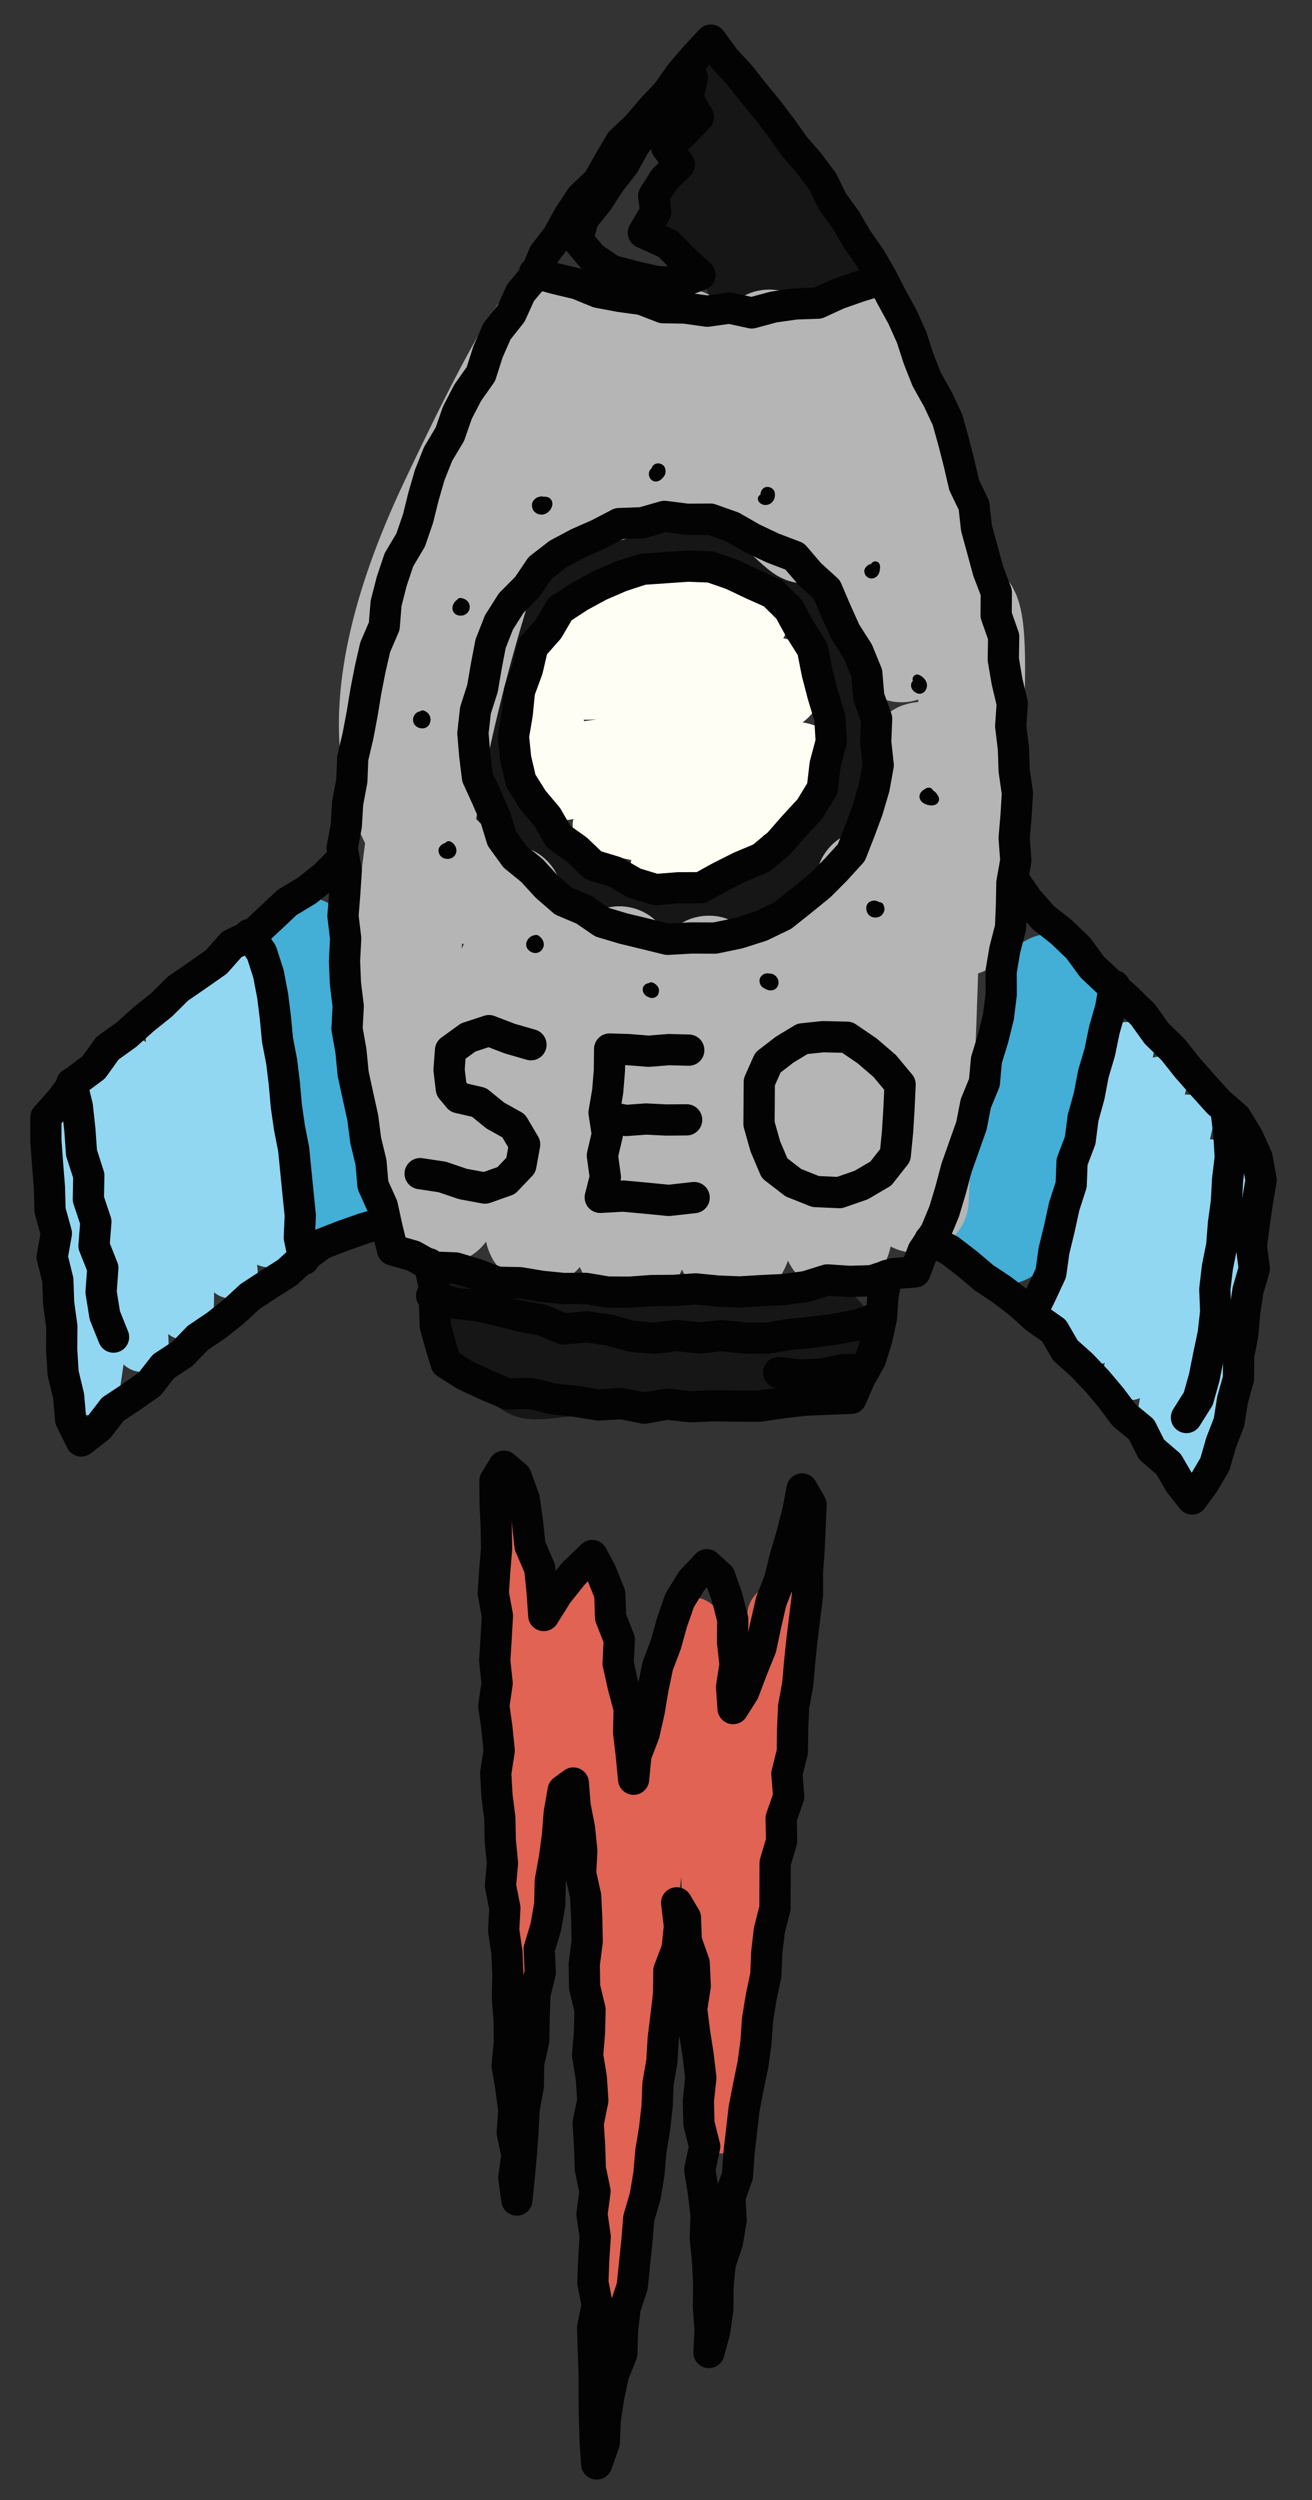 <?xml version="1.0" encoding="utf-8"?>
<!-- Generator: Adobe Illustrator 16.0.3, SVG Export Plug-In . SVG Version: 6.00 Build 0)  -->
<!DOCTYPE svg PUBLIC "-//W3C//DTD SVG 1.1//EN" "http://www.w3.org/Graphics/SVG/1.1/DTD/svg11.dtd">
<svg version="1.1" xmlns="http://www.w3.org/2000/svg" xmlns:xlink="http://www.w3.org/1999/xlink" x="0px" y="0px"
	 width="420.054px" height="800px" viewBox="0 0 420.054 800" enable-background="new 0 0 420.054 800" xml:space="preserve">
<rect x="0" y="0" width="420.054" height="800" fill="#333333" stroke="none"/>
<g id="Capa_4">
	<path fill="none" stroke="#E06353" stroke-width="20" stroke-linecap="round" stroke-linejoin="round" stroke-miterlimit="10" d="
		M165,496.667l2.667,127c0,0,17.333-113,19-112S203.832,719.688,197,727s19.334-205.333,24.334-206S231,675.667,231,679
		s18.25-162,18.25-162"/>
	<path fill="none" stroke="#161616" stroke-width="33" stroke-linecap="round" stroke-linejoin="round" stroke-miterlimit="10" d="
		M152.275,421.394c0,0,108.805,13.606,110.765,6.606s-91.602,12.254-93.071,9.377"/>
	
		<line fill="none" stroke="#43AED6" stroke-width="33" stroke-linecap="round" stroke-linejoin="round" stroke-miterlimit="10" x1="336.5" y1="315.314" x2="321.5" y2="394.5"/>
	
		<line fill="none" stroke="#43AED6" stroke-width="33" stroke-linecap="round" stroke-linejoin="round" stroke-miterlimit="10" x1="97.178" y1="303.452" x2="107.5" y2="379.435"/>
	
		<polyline fill="none" stroke="#92D7F2" stroke-width="17" stroke-linecap="round" stroke-linejoin="round" stroke-miterlimit="10" points="
		361,335.5 343.275,417 371.5,346.578 350.301,428.284 380,358.738 361.638,439.545 386.77,373 372.5,453.667 396.5,378.708 
		380,463.5 	"/>
	<path fill="none" stroke="#92D7F2" stroke-width="17" stroke-linecap="round" stroke-linejoin="round" stroke-miterlimit="10" d="
		M23.58,362.5l6.21,82c0,0,13.583-87.215,4.71-93.554s11,79.554,11,79.554l-3.5-90c0,0,15,82.086,17.5,79.793S55,330.074,55,330.074
		L74,407l-7.5-85.5L86,397l-9-84.083"/>
	<path fill="none" stroke="#FFFEF4" stroke-width="17" stroke-linecap="round" stroke-linejoin="round" stroke-miterlimit="10" d="
		M183.667,203.667c0,0,27.333-18.667,40.333-14s23.628,8.667,18.314,11s-70.313,8.17-64.98,18.251S252,209.007,250,213.17
		s34.379,13.83-72.977,27.497c0,0-5.977-14.233,0-10.45s-2.356,27.116,5.311,23.283s96.742-10.5,72.038-14.167
		c0,0-0.063,20.667-9.717,19.333c0,0-57.654,3.333-52.487,5.667c0,0,46.5,10.667,44.5,6.333c0,0-26.506,13.333-26.253,6.333"/>
	<path fill="none" stroke="#161616" stroke-width="17" stroke-linecap="round" stroke-linejoin="round" stroke-miterlimit="10" d="
		M218.35,174c0,0-43.683-7-60.35,50.333s44.47,62.618,59.402,67.809s61.519-16.893,54.932-59.206S244.515,169.336,218.35,174z"/>
	<path fill="none" stroke="#161616" stroke-width="17" stroke-linecap="round" stroke-linejoin="round" stroke-miterlimit="10" d="
		M234.5,90.408c0,0,40.5-3.408,33.5-8.408s-38.363-55.5-41.432-54.5s20.182,49,17.557,49S223.5,52.5,224.75,52S221,68,221,68
		s1.137,8.5,5.568,11S253.5,78,258,79.5"/>
	<path fill="none" stroke="#B6B5B5" stroke-width="34" stroke-linecap="round" stroke-linejoin="round" stroke-miterlimit="10" d="
		M180,115c0,0-78.223,168.578-38.111,272.289c0,0,27.302-123.456,31.707-74.373c0,0-4.071,101.417,0,78.083
		c0,0,22.072-84.667,24.738-84c0,0-1.833,94.5,4.167,93c0,0,20-90.5,24.5-90c0,0,2.5,88.035,7.5,90.018s19-98.614,23.5-96.566
		s13.5,92.048,10,93.048s10.22-114.018,10.22-114.018l14.933,101.37c0,0,7.089-140.186,2.135-142.186S312.333,289,308.333,295
		s7.644-93.647,0.489-99.49S279.667,109,275,109.667s10.424,95.333,13.545,98s-39.131-98.675-42.338-98.004
		s-2.54,51.169-10.54,42.92S216,105.652,219.5,109.659s-9.167,51.839-18.5,42.923s-10.425-44.844-6.879-43.213
		s60.213,58.964,63.546,60.297s-26-37.333-93.667-0.667c0,0,45.336-144.384-19.375-7.246s60.292,128.926,3,123.086"/>
</g>
<g id="Capa_2">
	<g>
		
			<polyline fill="none" stroke="#040303" stroke-width="10" stroke-linecap="round" stroke-linejoin="round" stroke-miterlimit="10" points="
			169.995,334.291 163.197,332.329 156.544,329.78 149.9,331.966 144.241,336.069 143.773,342.293 144.496,348.396 146.862,351.241 
			153.387,352.735 158.56,356.947 164.448,360.231 167.968,366.182 166.763,372.84 162.065,377.765 155.282,380.164 
			148.227,378.863 141.571,376.604 134.514,375.542 		"/>
	</g>
	<g>
		
			<polygon fill="none" stroke="#040303" stroke-width="10" stroke-linecap="round" stroke-linejoin="round" stroke-miterlimit="10" points="
			263.473,331.723 256.913,332.41 251.234,335.848 245.867,339.98 243.092,346.233 243.054,353.01 243.004,359.638 245.025,366.794 
			247.986,373.793 254.024,378.449 261.101,381.266 268.752,381.611 275.73,379.192 281.989,375.521 286.634,369.63 
			287.365,362.134 287.823,354.726 288.177,347.004 283.229,341.072 277.657,336.291 271.231,331.904 		"/>
	</g>
	<g>
		
			<polyline fill="none" stroke="#040303" stroke-width="10" stroke-linecap="round" stroke-linejoin="round" stroke-miterlimit="10" points="
			194.168,357.33 200.474,358.528 206.87,358.061 213.224,358.38 219.831,358.329 		"/>
	</g>
	<g>
		
			<polyline fill="none" stroke="#040303" stroke-width="10" stroke-linecap="round" stroke-linejoin="round" stroke-miterlimit="10" points="
			220.521,336.021 214.089,335.856 207.671,336.377 201.234,335.859 195.183,335.672 195.116,342.367 194.564,349.212 
			193.401,356.029 194.456,362.94 192.858,369.732 193.813,376.67 192.173,383.131 199.505,382.721 206.803,383.391 
			214.114,384.105 222.242,383.205 		"/>
	</g>
	<g id="Capa_3">
		<g>
			<g>
				<path fill="#040303" d="M173.333,158.833c-1.094,0.114-1.923,0.514-2.585,1.407c-0.593,0.8-0.518,1.915-0.14,2.774
					c0.354,0.805,1.177,1.365,2.013,1.563c1.067,0.252,2-0.02,2.837-0.683c1.262-1,1.975-2.93,0.804-4.26
					c-0.68-0.772-2.323-0.934-3.187-0.429c-0.746,0.437-0.975,1.475-0.819,2.269c0.126,0.642,0.568,1.138,1.016,1.587
					c1.366,1.373,3.487-0.749,2.121-2.121c-0.115-0.115-0.227-0.231-0.336-0.352c0.167,0.185,0.168,0.446,0.071,0.669
					c-0.299,0.23-0.598,0.46-0.896,0.689c-0.285,0.045,0.205-0.001,0.266,0c0.177,0.013,0.144,0.008-0.098-0.015
					c0.305,0.061-0.3-0.169-0.062-0.029c-0.365-0.215-0.408-0.386-0.458-0.796c0.045,0.366,0.103-0.343-0.001,0.041
					c-0.104,0.383,0.148-0.255-0.056,0.109c-0.03,0.052-0.063,0.104-0.096,0.153c-0.179,0.275,0.223-0.263,0.009-0.011
					c-0.099,0.117-0.211,0.22-0.328,0.319c0.343-0.292-0.014-0.013-0.129,0.044c0.237-0.094,0.282-0.117,0.136-0.069
					c-0.266,0.081,0.398-0.017-0.022-0.019c-0.182-0.013-0.172-0.01,0.027,0.011c-0.087-0.015-0.424-0.151-0.061,0.011
					c-0.061-0.029-0.12-0.063-0.176-0.101c0.31,0.19,0.102,0.076,0.017-0.016c0.136,0.186,0.162,0.213,0.077,0.081
					c-0.165-0.27,0.107,0.332,0.02,0.032c-0.033-0.16-0.029-0.113,0.014,0.14c-0.011-0.121,0.049-0.392-0.028,0.052
					c0.067-0.385-0.157,0.206,0.058-0.129c-0.145,0.178-0.163,0.209-0.053,0.091c0.229-0.235-0.279,0.175,0.018,0.001
					c-0.198,0.073-0.217,0.082-0.056,0.024c0.069-0.024,0.436-0.074,0.085-0.038c0.813-0.084,1.5-0.619,1.5-1.5
					C174.833,159.58,174.148,158.749,173.333,158.833L173.333,158.833z"/>
			</g>
		</g>
		<g>
			<g>
				<path fill="#040303" d="M209.75,149.5c-1.798,0.091-2.491,2.023-1.67,3.472c0.39,0.688,1.192,1.156,1.987,1.106
					c1.096-0.069,1.876-0.804,2.505-1.638c0.905-1.202,0.64-3.312-0.846-3.942c-0.887-0.376-1.698-0.317-2.465,0.295
					c-0.632,0.503-0.826,1.444-0.761,2.207c0.069,0.814,0.63,1.5,1.5,1.5c0.766,0,1.569-0.684,1.5-1.5
					c-0.012-0.147-0.017-0.291-0.008-0.439c-0.039,0.244-0.042,0.289-0.008,0.136c0.069-0.286-0.17,0.321-0.034,0.091
					c-0.178,0.211-0.215,0.266-0.113,0.163c-0.04,0.038-0.565,0.301-0.415,0.255c-0.309,0.029-0.387,0.041-0.234,0.033
					c0.248-0.01-0.417-0.084-0.173-0.019c-0.264-0.121-0.329-0.148-0.194-0.081c0.226,0.114-0.297-0.26-0.103-0.089
					c0.264,0.232-0.167-0.308-0.003,0.015c-0.1-0.254-0.126-0.308-0.082-0.16c0.076,0.274-0.024-0.396-0.023-0.1
					c-0.012,0.158-0.004,0.107,0.021-0.152c-0.02,0.102-0.148,0.356,0.021-0.005c-0.032,0.063-0.067,0.125-0.106,0.185
					c-0.197,0.324,0.233-0.253-0.083,0.095c-0.063,0.067-0.128,0.131-0.196,0.192c0.234-0.219,0.014-0.014-0.06,0.03
					c-0.149,0.075-0.112,0.059,0.113-0.047c-0.28,0.094,0.378-0.012,0.109-0.021c0.185-0.006,0.356,0.04,0.513,0.136
					c-0.229-0.103,0.289,0.263,0.108,0.087c0.164,0.227,0.204,0.279,0.121,0.154c-0.143-0.218,0.133,0.374,0.046,0.126
					c-0.12-0.345,0,0.384,0.001,0.025c0.011-0.155,0.001-0.081-0.031,0.222c0.048-0.242-0.186,0.36-0.067,0.152
					c-0.219,0.384-0.571,0.502-0.87,0.517c0.816-0.042,1.5-0.651,1.5-1.5C211.25,150.214,210.567,149.458,209.75,149.5L209.75,149.5
					z"/>
			</g>
		</g>
		<g>
			<g>
				<path fill="#040303" d="M246.5,158.5c-0.014-0.117-0.021-0.229-0.02-0.346c-0.01,0.067-0.019,0.133-0.028,0.2
					c0.045-0.158,0.024-0.122-0.064,0.108c0.12-0.265-0.244,0.249-0.046,0.06c-0.035,0.034-0.553,0.284-0.349,0.226
					c-0.087,0.012-0.174,0.023-0.261,0.035c0.157,0.003,0.093-0.009-0.19-0.035c0.268,0.05-0.332-0.181-0.094-0.036
					c-0.062-0.046-0.124-0.092-0.186-0.139c0.103,0.112,0.074,0.075-0.085-0.111c0.166,0.256-0.101-0.335-0.021-0.012
					c-0.093-0.378-0.024-0.076-0.03,0.05c-0.018,0.393,0.084-0.303-0.022,0.068c0.093-0.322-0.001-0.028-0.057,0.06
					c0.182-0.287-0.007-0.021-0.074,0.042c0.253-0.233,0.007-0.03-0.076,0.013c0.364-0.188-0.217-0.029,0.23-0.069
					c-0.344,0.031,0.308,0.091-0.027-0.007c0.263,0.077,0.317,0.229,0.086-0.042c-0.53-0.624-1.578-0.543-2.121,0
					c-0.613,0.613-0.529,1.499,0,2.121c0.893,1.05,2.398,1.17,3.542,0.478c1.236-0.749,1.667-2.146,1.441-3.511
					c-0.214-1.293-1.574-2.038-2.785-1.811c-1.199,0.226-1.902,1.512-1.763,2.658c0.099,0.812,0.607,1.5,1.5,1.5
					C245.743,160,246.599,159.313,246.5,158.5L246.5,158.5z"/>
			</g>
		</g>
		<g>
			<g>
				<path fill="#040303" d="M280.311,181.314c0.425,0.506-0.322-0.365-0.171-0.225c-0.157-0.145-0.325-0.273-0.508-0.385
					c-0.448-0.273-1.065-0.274-1.514,0c-0.755,0.462-1.513,1.304-1.39,2.266c0.127,0.995,0.707,1.748,1.687,2.042
					c0.858,0.259,1.859-0.061,2.446-0.723c0.767-0.866,0.945-2.045,0.889-3.165c-0.041-0.816-0.651-1.5-1.5-1.5
					c-0.787,0-1.541,0.683-1.5,1.5c0.009,0.183,0.013,0.365,0.01,0.548c-0.002,0.092-0.07,0.62-0.001,0.176
					c-0.02,0.128-0.053,0.253-0.089,0.377c-0.054,0.153-0.034,0.113,0.062-0.121c-0.029,0.07-0.067,0.135-0.105,0.201
					c-0.13,0.221,0.277-0.298,0.029-0.046c-0.168,0.171,0.36-0.229,0.074-0.065c-0.2,0.115,0.424-0.137,0.116-0.062
					c0.317-0.035,0.402-0.046,0.252-0.035c-0.125,0.009-0.365-0.038,0.208,0.042c-0.062-0.009-0.121-0.028-0.179-0.049
					c0.478,0.171,0.286,0.13,0.159,0.043c0.24,0.196,0.307,0.246,0.203,0.149c-0.097-0.104-0.047-0.037,0.15,0.204
					c-0.176-0.235,0.123,0.41,0.046,0.126c0.034,0.329,0.046,0.418,0.037,0.27c0.003-0.148-0.01-0.06-0.042,0.263
					c0.047-0.3-0.169,0.325-0.063,0.125c0.101-0.19-0.296,0.323-0.049,0.066c0.254-0.263-0.287,0.174,0.065-0.042
					c-0.504,0-1.009,0-1.514,0c-0.283-0.347-0.359-0.426-0.227-0.238c0.094,0.13,0.193,0.256,0.298,0.378
					c0.526,0.627,1.581,0.541,2.121,0C280.926,182.82,280.836,181.94,280.311,181.314L280.311,181.314z"/>
			</g>
		</g>
		<g>
			<g>
				<path fill="#040303" d="M294.167,217.167c-1.533,0.04-2.765,0.999-2.439,2.637c0.198,0.992,1.252,1.907,2.203,2.133
					c1.592,0.378,2.86-1.115,2.855-2.616c-0.004-1.577-1.333-2.91-2.72-3.434c-0.766-0.289-1.644,0.314-1.845,1.047
					c-0.232,0.844,0.283,1.557,1.047,1.845c-0.17-0.077-0.175-0.075-0.017,0.006c0.359,0.195-0.177-0.181,0.15,0.101
					c0.113,0.098,0.211,0.211,0.309,0.324c-0.172-0.199,0.084,0.183,0.09,0.194c-0.146-0.272,0.023,0.285-0.015-0.085
					c0.03,0.293,0.001,0.003,0.053-0.1c0.096-0.192-0.063,0.049-0.115,0.104c0.308-0.331,0.619-0.337,1.004-0.282
					c-0.118-0.017-0.331-0.145,0.053,0.041c-0.086-0.042-0.333-0.226,0.003,0.035c-0.073-0.057-0.139-0.124-0.203-0.19
					c-0.227-0.233,0.186,0.281,0.017,0.017c-0.166-0.259,0.105,0.337,0.023,0.061c0.078,0.263,0.008,0.514-0.109,0.75
					c-0.092,0.187-0.283,0.354-0.481,0.417c0.341-0.11-0.317,0.005,0.136-0.007C296.098,220.117,296.102,217.117,294.167,217.167
					L294.167,217.167z"/>
			</g>
		</g>
		<g>
			<g>
				<path fill="#040303" d="M296.576,252.205c-1.243,0.591-2.564,1.754-2.109,3.292c0.334,1.127,1.466,1.777,2.535,2.061
					c1.004,0.267,2.328,0.3,3.105-0.516c1.204-1.263,0.166-2.843-0.88-3.769c-0.611-0.542-1.517-0.604-2.121,0
					c-0.552,0.552-0.612,1.579,0,2.121c0.177,0.157,0.347,0.319,0.507,0.493c0.083,0.09,0.299,0.386-0.017-0.038
					c0.056,0.075,0.104,0.154,0.148,0.236c0.11,0.202-0.152-0.429-0.067-0.153c0.082,0.266-0.032-0.418-0.028-0.222
					c-0.003-0.148,0.074-0.37,0.166-0.582c-0.095,0.221,0.308-0.333,0.128-0.167c0.364-0.336,0.311-0.221,0.171-0.148
					c0.466-0.242,0.339-0.133,0.191-0.089c-0.398,0.116,0.431-0.014-0.015,0c-0.166,0.005-0.719-0.064-0.085,0.022
					c-0.155-0.021-0.308-0.056-0.458-0.096c-0.135-0.036-0.268-0.082-0.398-0.133c0.563,0.22,0.051,0.014-0.092-0.072
					c-0.386-0.232,0.239,0.233-0.023-0.015c-0.096-0.091-0.245-0.306,0.099,0.147c-0.088-0.117-0.184-0.389,0.04,0.156
					c-0.052-0.127-0.066-0.391,0.011,0.219c-0.017-0.138,0.05-0.386-0.045,0.21c0.021-0.132,0.146-0.355-0.085,0.162
					c0.057-0.127,0.269-0.364-0.073,0.059c0.049-0.061,0.106-0.115,0.163-0.168c0.265-0.25-0.301,0.203,0.029-0.023
					c0.226-0.155,0.472-0.28,0.719-0.397c0.738-0.351,0.924-1.393,0.538-2.052C298.189,251.993,297.315,251.854,296.576,252.205
					L296.576,252.205z"/>
			</g>
		</g>
		<g>
			<g>
				<path fill="#040303" d="M282.629,289.743c-0.923-1.302-2.462-1.983-3.985-1.28c-1.487,0.686-1.612,2.575-0.821,3.829
					c0.854,1.354,2.513,1.655,3.89,0.963c0.663-0.333,1.058-0.952,1.329-1.611c0.299-0.729,0.064-1.561-0.246-2.234
					c-0.342-0.743-1.399-0.92-2.052-0.538c-0.756,0.443-0.88,1.31-0.539,2.053c-0.178-0.388,0.001,0.402-0.038-0.136
					c0.019,0.257,0.107-0.33-0.019,0.058c0.098-0.218,0.109-0.258,0.033-0.119c0.15-0.182,0.174-0.213,0.069-0.095
					c-0.163,0.179,0.296-0.168-0.052,0.033c-0.212,0.123,0.331-0.091-0.063,0.002c0.517-0.121-0.262-0.07,0.257,0.007
					c-0.061-0.011-0.12-0.026-0.178-0.045c0.212,0.098,0.247,0.11,0.103,0.035c-0.132-0.087-0.109-0.069,0.068,0.056
					c-0.108-0.117-0.099-0.097,0.028,0.059c-0.044-0.064-0.083-0.132-0.118-0.202c0.063,0.164,0.069,0.17,0.017,0.017
					c-0.038-0.172-0.037-0.142,0.002,0.09c0.004-0.169-0.007-0.127-0.032,0.126c0.045-0.153,0.024-0.112-0.064,0.124
					c0.083-0.132,0.052-0.095-0.092,0.11c0.113-0.104,0.075-0.076-0.115,0.084c0.137-0.073,0.093-0.058-0.133,0.047
					c0.376-0.141-0.22-0.007,0.035-0.011c0.163,0.01,0.124,0.002-0.119-0.023c0.064,0.013,0.127,0.03,0.189,0.051
					c-0.381-0.115-0.005,0.014,0.104,0.089c-0.382-0.26,0.181,0.301-0.05-0.025c0.472,0.666,1.3,0.979,2.053,0.539
					C282.75,291.409,283.103,290.411,282.629,289.743L282.629,289.743z"/>
			</g>
		</g>
		<g>
			<g>
				<path fill="#040303" d="M248.061,312.439c-1.318-1.253-3.354-1.43-4.501,0.137c-0.525,0.716-0.484,1.659-0.127,2.431
					c0.36,0.779,1.125,1.224,1.871,1.564c0.867,0.396,1.703,0.469,2.588,0.091c0.648-0.277,1.114-0.952,1.286-1.618
					c0.407-1.582-0.703-3.185-2.277-3.491c-0.802-0.156-1.616,0.215-1.845,1.047c-0.204,0.742,0.245,1.689,1.047,1.845
					c0.069,0.012,0.138,0.027,0.205,0.046c0.332,0.083-0.292-0.156-0.005-0.006c0.134,0.085,0.105,0.057-0.087-0.086
					c0.065,0.051,0.121,0.113,0.175,0.175c-0.148-0.201-0.181-0.237-0.099-0.107c0.152,0.251-0.121-0.35-0.032-0.076
					c0.122,0.374,0.008-0.344,0,0.041c0.046-0.279,0.054-0.34,0.025-0.186c-0.024,0.123-0.142,0.33,0.057-0.095
					c-0.021,0.041-0.044,0.08-0.07,0.118c0.05-0.065,0.099-0.131,0.149-0.197c-0.108,0.104-0.06,0.071,0.147-0.1
					c-0.039,0.027-0.08,0.05-0.123,0.07c0.073-0.033,0.147-0.066,0.221-0.099c-0.153,0.036-0.097,0.031,0.167-0.013
					c-0.112,0.011-0.386-0.042,0.04,0.028c-0.104-0.017-0.205-0.053-0.304-0.087c0.177,0.077,0.185,0.076,0.025-0.002
					c-0.128-0.065-0.262-0.117-0.389-0.185c-0.073-0.042-0.144-0.086-0.212-0.135c0.287,0.194,0.045,0.011-0.014-0.056
					c0.134,0.181,0.161,0.206,0.082,0.075c0.029,0.068,0.058,0.136,0.087,0.205c-0.04-0.158-0.036-0.101,0.011,0.17
					c0.001-0.16-0.011-0.1-0.039,0.178c0.043-0.273-0.177,0.334-0.049,0.088c0.082-0.127,0.047-0.085-0.105,0.126
					c0.183-0.214-0.31,0.201-0.07,0.044c0.136-0.073,0.088-0.056-0.145,0.05c0.113-0.044,0.38-0.058-0.073-0.013
					c0.059-0.004,0.118-0.004,0.177,0c-0.409-0.014-0.161-0.019-0.026,0.022c-0.361-0.11-0.07-0.022,0.028,0.037
					c0.324,0.195-0.215-0.204,0.085,0.082c0.592,0.563,1.532,0.589,2.121,0C248.627,313.994,248.653,313.003,248.061,312.439
					L248.061,312.439z"/>
			</g>
		</g>
		<g>
			<g>
				<path fill="#040303" d="M208.399,314.721c-1.324-0.45-2.691,0.611-2.625,1.997c0.031,0.651,0.322,1.237,0.786,1.69
					c0.317,0.309,0.676,0.485,1.077,0.651c-0.46-0.19,0.653,0.266,0.348,0.158c0.097,0.034,0.189,0.06,0.291,0.078
					c0.739,0.131,1.388-0.018,1.97-0.501c0.498-0.413,0.646-1.013,0.724-1.62c0.167-1.312-0.962-2.375-2.069-2.787
					c-0.767-0.285-1.643,0.311-1.845,1.047c-0.231,0.841,0.282,1.561,1.047,1.845c-0.178-0.083-0.195-0.087-0.051-0.012
					c0.306,0.166-0.22-0.214,0.012,0.017c-0.252-0.25-0.088-0.121-0.022,0c-0.185-0.334-0.069-0.168-0.037-0.032
					c-0.027-0.263-0.038-0.315-0.031-0.156c0.006,0.295,0.084-0.373,0.004-0.1c0.129-0.438,0.37-0.581,0.868-0.642
					c-0.156-0.001-0.111,0.009,0.136,0.032c-0.325-0.058,0.289,0.165-0.056-0.014c-0.119-0.05-0.239-0.101-0.358-0.151
					c0.143,0.057,0.141,0.048-0.003-0.028c0.304,0.18-0.093-0.174,0.152,0.166c-0.185-0.257,0.088,0.319,0.017,0.038
					c0.073,0.289,0.006,0.469-0.105,0.731c-0.097,0.229-0.391,0.374-0.608,0.449c-0.07,0.024-0.651-0.042-0.417,0.037
					c0.774,0.263,1.638-0.294,1.845-1.047C209.673,315.742,209.172,314.983,208.399,314.721L208.399,314.721z"/>
			</g>
		</g>
		<g>
			<g>
				<path fill="#040303" d="M171.667,299.167c-1.441,0.052-2.664,0.944-3.099,2.328c-0.485,1.547,0.667,2.978,2.119,3.361
					c1.463,0.385,2.798-0.422,3.28-1.811c0.463-1.336-0.277-2.766-1.377-3.507c-0.68-0.457-1.659-0.133-2.053,0.538
					c-0.433,0.74-0.139,1.597,0.538,2.053c-0.297-0.2-0.039-0.028,0.028,0.041c-0.323-0.33,0.116,0.303-0.07-0.147
					c0.037,0.09,0.058,0.187,0.079,0.282c-0.114-0.528-0.075,0.313,0.004-0.234c-0.015,0.103-0.128,0.391,0.044-0.014
					c-0.151,0.357,0.138-0.109-0.018,0.05c0.055-0.042,0.111-0.084,0.166-0.126c-0.137,0.077-0.099,0.066,0.115-0.033
					c-0.157,0.04-0.12,0.04,0.111,0.002c-0.072,0.004-0.144,0.004-0.215-0.002c0.463,0.022-0.167-0.1,0.141,0.035
					c-0.302-0.133-0.192-0.144-0.007,0.096c-0.203-0.263,0.076,0.304-0.011-0.003c0.022,0.24,0.031,0.277,0.026,0.11
					c-0.042,0.236-0.044,0.272-0.008,0.108c0.078-0.33-0.158,0.287,0.011-0.016c0.089-0.134,0.074-0.119-0.046,0.047
					c0.048-0.054,0.099-0.105,0.153-0.153c-0.332,0.312,0.33-0.123-0.089,0.044c0.073-0.026,0.146-0.047,0.222-0.064
					c-0.206,0.021-0.221,0.026-0.045,0.016c0.817-0.029,1.5-0.66,1.5-1.5C173.167,299.872,172.484,299.138,171.667,299.167
					L171.667,299.167z"/>
			</g>
		</g>
		<g>
			<g>
				<path fill="#040303" d="M142.601,269.721c-1.207,0.281-2.367,1.355-2.199,2.697c0.183,1.462,1.31,2.364,2.765,2.416
					c1.323,0.046,2.532-0.687,2.875-2.013c0.359-1.39-0.442-2.749-1.618-3.449c-1.666-0.992-3.174,1.602-1.514,2.591
					c0.37,0.22-0.182-0.194,0.119,0.072c0.287,0.253-0.138-0.242,0.063,0.06c0.201,0.302-0.083-0.294,0.026,0.037
					c0.11,0.333-0.008-0.338,0.006,0.002c0.014,0.337,0.083-0.337,0-0.017c0.103-0.397-0.077,0.062,0.165-0.251
					c-0.194,0.251,0.285-0.164,0.009,0.011c0.207-0.074,0.231-0.085,0.071-0.032c-0.163,0.035-0.144,0.035,0.056-0.002
					c-0.127,0.01-0.257-0.008-0.384-0.013c0.416,0.015-0.181-0.113,0.218,0.064c-0.305-0.135,0.219,0.224-0.013,0.008
					c0.131,0.189,0.154,0.218,0.069,0.087c0.083,0.227,0.1,0.266,0.051,0.115c0.008,0.076,0.016,0.152,0.024,0.229
					c0-0.162-0.013-0.115-0.038,0.14c0.045-0.3-0.174,0.299-0.017,0.027c-0.192,0.331,0.107-0.004-0.174,0.188
					c0.143-0.076,0.133-0.077-0.031-0.002c0.087-0.03,0.176-0.053,0.267-0.071c0.796-0.186,1.258-1.081,1.047-1.845
					C144.223,269.957,143.397,269.535,142.601,269.721L142.601,269.721z"/>
			</g>
		</g>
		<g>
			<g>
				<path fill="#040303" d="M136.5,230.333c0.082-0.756-0.039-1.633-0.632-2.173c-0.659-0.6-1.67-0.684-2.406-0.16
					c-1.393,0.992-1.685,2.96-0.434,4.206c1.28,1.274,3.689,1.192,4.496-0.568c0.336-0.733,0.446-1.575,0.162-2.348
					c-0.35-0.951-1.026-1.535-1.954-1.903c-0.761-0.302-1.646,0.324-1.845,1.047c-0.235,0.854,0.288,1.544,1.047,1.845
					c-0.196-0.088-0.224-0.095-0.082-0.022c0.292,0.159-0.241-0.224-0.007-0.009c0.107,0.117,0.086,0.083-0.063-0.102
					c0.052,0.068,0.09,0.146,0.128,0.222c-0.092-0.231-0.113-0.271-0.064-0.122c0.036,0.118,0.041,0.389,0-0.073
					c0.007,0.082,0.002,0.164-0.003,0.245c0.029-0.444,0.028-0.213-0.007-0.084c-0.052,0.148-0.03,0.101,0.064-0.14
					c-0.046,0.101-0.216,0.317,0.069-0.046c-0.23,0.293,0.279-0.132-0.048,0.046c0.243-0.094,0.29-0.118,0.14-0.072
					c0.378-0.106,0.234-0.021,0.066-0.025c0.406,0.009,0.161,0.021,0.022-0.02c0.357,0.104,0.033,0.011-0.059-0.04
					c-0.139-0.095-0.12-0.08,0.059,0.047c-0.244-0.213,0.175,0.282,0.011,0.03c-0.074-0.14-0.057-0.093,0.052,0.143
					c-0.048-0.127-0.035-0.364,0,0.106c-0.029-0.383-0.1,0.337,0.007-0.025c0.079-0.267-0.168,0.345-0.039,0.103
					c0.056-0.105,0.224-0.288-0.081,0.085c0.028-0.032,0.057-0.063,0.088-0.092c0.181-0.181-0.324,0.221-0.116,0.092
					c0.204-0.127-0.388,0.132-0.167,0.076c-0.321,0.081-0.601,0.035-0.893-0.113c-0.167-0.097-0.3-0.229-0.4-0.394
					c-0.198-0.295-0.105-0.296-0.06-0.105c-0.101-0.427-0.025-0.166-0.024-0.024c0.001,0.123-0.014,0.246-0.027,0.368
					c-0.088,0.814,0.75,1.5,1.5,1.5C135.885,231.833,136.412,231.146,136.5,230.333L136.5,230.333z"/>
			</g>
		</g>
		<g>
			<g>
				<path fill="#040303" d="M146.41,191.872c-0.93,0.602-1.625,1.737-1.551,2.872c0.112,1.726,1.754,2.508,3.323,2.188
					c1.31-0.267,2.298-1.507,2.208-2.853c-0.109-1.63-1.362-2.559-2.89-2.744c-0.813-0.099-1.5,0.757-1.5,1.5
					c0,0.892,0.688,1.401,1.5,1.5c-0.357-0.043,0.007,0.027,0.075,0.049c-0.187-0.083-0.209-0.086-0.067-0.01
					c-0.164-0.139-0.187-0.155-0.068-0.049c0.18,0.165-0.145-0.275,0.036,0.078c-0.087-0.22-0.108-0.254-0.062-0.102
					c-0.024-0.251-0.03-0.296-0.018-0.132c0.021,0.319,0.082-0.358,0.018-0.045c-0.048,0.236,0.185-0.294-0.026,0.049
					c0.147-0.179,0.167-0.21,0.058-0.094c0.186-0.131,0.211-0.152,0.075-0.063c-0.142,0.074-0.116,0.065,0.078-0.027
					c-0.161,0.038-0.139,0.043,0.067,0.014c-0.134,0.018-0.272,0.01-0.406,0.002c0.207,0.032,0.233,0.03,0.077-0.008
					c0.208,0.099,0.247,0.111,0.113,0.036c0.28,0.168,0.315,0.256,0.383,0.466c-0.071-0.22-0.001,0.4,0.027,0.006
					c-0.031,0.442-0.02,0.192,0.018,0.066c0.072-0.243-0.17,0.314,0.029-0.045c0.196-0.354-0.138,0.136,0.021-0.044
					c0.258-0.293-0.19,0.104-0.004-0.016c0.685-0.444,0.966-1.323,0.539-2.052C148.063,191.729,147.097,191.427,146.41,191.872
					L146.41,191.872z"/>
			</g>
		</g>
	</g>
	<g>
		
			<polygon fill="none" stroke="#040303" stroke-width="10" stroke-linecap="round" stroke-linejoin="round" stroke-miterlimit="10" points="
			221.686,24.854 217.27,29.91 213.01,35.713 207.651,40.609 203.232,46.284 199.695,52.641 195.284,58.3 191.379,64.308 
			186.823,69.926 184.868,76.696 189.632,82.351 195.795,86.533 202.949,88.42 210.083,90.055 217.534,90.433 224.118,87.97 
			219.2,83.477 213.727,77.998 205.982,74.479 209.927,67.773 209.291,62.708 212.696,57.317 217.532,52.67 213.439,47.112 
			218.623,42.596 223.595,37.44 220.163,31.445 		"/>
	</g>
	<g>
		
			<polygon fill="none" stroke="#040303" stroke-width="10" stroke-linecap="round" stroke-linejoin="round" stroke-miterlimit="10" points="
			220.329,181.151 213.019,181.651 205.689,182.157 198.709,184.447 192.009,187.343 185.576,190.836 179.317,194.911 
			175.517,201.374 170.556,206.972 168.851,214.27 166.317,221.146 165.596,228.455 164.38,235.663 165.104,242.748 
			166.751,249.805 170.609,255.956 175.221,261.435 178.823,267.69 184.685,271.857 189.902,276.851 196.854,278.96 
			203.079,282.564 209.946,284.648 217.125,284.079 224.368,284.053 230.739,280.535 237.07,277.363 243.753,274.56 
			249.302,269.958 254.203,264.345 259.308,258.82 263.284,252.282 264.17,244.661 266.138,237.286 265.675,229.686 
			263.468,222.414 261.596,215.187 260.138,207.724 256.086,201.302 252.621,194.955 247.425,189.825 240.745,186.836 
			234.351,183.799 227.559,181.433 		"/>
	</g>
	<g>
		
			<polygon fill="none" stroke="#040303" stroke-width="10" stroke-linecap="round" stroke-linejoin="round" stroke-miterlimit="10" points="
			220.014,166.159 212.709,165.241 205.572,167.279 198.205,167.54 191.656,170.952 185.071,173.859 178.677,177.264 
			172.925,181.716 168.84,187.764 163.684,192.95 159.757,199.144 157.074,205.97 155.696,213.164 154.466,220.309 152.222,227.338 
			151.407,234.604 152,241.71 152.867,248.729 155.813,255.199 158.599,261.551 160.687,268.364 164.832,274.092 170.323,278.572 
			175.05,283.728 180.389,288.34 186.909,291.085 192.777,295.092 199.544,297.108 206.375,298.768 213.738,300.564 
			221.313,300.131 228.927,300.162 236.41,298.614 243.712,296.286 250.621,292.951 256.638,288.164 262.533,283.371 
			267.609,278.274 272.559,272.834 275.249,265.978 277.777,259.158 279.852,252.128 281.172,244.835 280.362,237.462 
			280.661,229.983 278.141,222.933 277.511,215.418 274.688,208.521 270.656,202.188 267.63,195.466 264.714,188.634 
			259.292,183.717 254.434,178.037 247.403,175.361 240.86,172.27 234.469,168.6 227.454,166.113 		"/>
	</g>
	<g>
		
			<polygon fill="none" stroke="#040303" stroke-width="10" stroke-linecap="round" stroke-linejoin="round" stroke-miterlimit="10" points="
			161.318,469.172 158.464,473.813 158.524,481.066 158.857,488.277 158.996,495.464 158.397,502.648 157.931,509.841 
			159.253,517.021 158.843,524.217 158.394,531.42 159.167,538.6 158.104,545.821 159.103,552.993 159.826,560.17 158.71,567.403 
			159.12,574.592 160.029,581.756 160.166,588.947 160.875,596.118 160.229,603.345 161.631,610.488 161.255,617.709 
			162.318,624.868 162.612,632.059 162.439,639.272 163.021,646.452 163.074,653.654 162.372,660.893 163.552,668.045 
			164.511,675.206 164,682.44 165.497,689.575 164.504,696.838 165.485,703.979 166.232,696.705 166.903,689.411 167.428,682.1 
			167.806,674.775 169.138,667.538 169.268,660.188 170.874,652.983 171.018,645.627 171.25,638.275 172.973,631.098 
			172.633,623.667 174.764,616.548 176.019,609.321 176.17,601.938 177.478,594.718 178.474,587.445 179.045,580.104 
			180.31,572.909 183.559,570.534 184.129,577.802 185.522,584.969 186.271,592.207 185.9,599.514 187.507,606.71 187.856,613.976 
			187.995,621.248 187.051,628.562 187.168,635.83 188.909,643.045 188.733,650.326 188.129,657.618 189.315,664.859 
			189.797,672.116 188.309,679.425 188.772,686.684 189.001,693.951 190.503,701.195 189.528,708.49 190.562,715.744 
			190.091,723.028 189.81,730.309 191.216,737.557 189.729,744.856 189.968,752.127 190.227,759.399 190.221,766.676 
			190.335,773.95 190.55,781.227 191.034,788.422 193.455,781.606 193.778,774.258 194.877,767.081 196.344,759.979 199.079,753.09 
			199.307,745.762 200.123,738.54 202.427,731.555 203.158,724.317 203.92,717.09 204.5,709.841 206.55,702.798 207.759,695.632 
			208.374,688.387 209.559,681.219 210.377,674.001 210.667,666.715 211.912,659.555 212.34,652.293 213.231,645.085 
			214.081,637.872 214.149,630.569 216.794,623.558 217.539,616.327 216.641,608.873 219.457,613.646 219.714,620.992 
			222.248,628.13 222.583,635.482 221.436,642.927 222.365,650.228 223.504,657.521 224.378,664.83 223.59,672.223 223.777,679.567 
			225.619,686.845 224.044,694.265 225.209,701.572 226.055,708.891 225.814,716.257 226.55,723.585 226.893,730.93 
			226.813,738.287 227.362,745.629 226.979,752.75 228.803,745.994 229.814,738.867 229.873,731.603 230.57,724.434 
			232.888,717.499 234.08,710.4 233.682,703.071 236.105,696.15 236.603,688.951 237.428,681.799 238.25,674.649 239.626,667.577 
			241.081,660.515 242.043,653.381 242.541,646.184 243.696,639.076 245.185,632.012 245.49,624.789 246.319,617.64 
			248.119,610.608 248.139,603.35 248.172,596.096 250.249,589.097 250.086,581.819 252.517,574.858 251.937,567.54 
			253.683,560.494 253.771,553.261 254.09,546.055 255.397,538.954 256.021,531.784 256.767,524.625 257.654,517.477 
			258.534,510.323 258.507,503.102 259.028,495.918 259.361,488.722 259.671,481.455 256.794,476.436 255.427,483.582 
			253.562,490.899 251.416,498.145 249.62,505.468 246.858,512.55 245.181,519.896 243.609,527.281 240.783,534.273 238.14,541.265 
			234.706,546.713 234.223,539.819 235.33,532.633 234.547,525.44 234.599,518.209 232.8,511.165 230.456,504.471 226.29,500.683 
			221.492,505.779 217.597,512.096 215.173,519.074 213.188,526.165 210.583,533.057 209.081,540.266 207.86,547.52 
			206.246,554.675 203.594,561.628 202.854,569.309 202.114,561.621 201.266,554.241 201.44,546.738 199.503,539.49 
			197.895,532.213 198.273,524.63 195.494,517.562 195.23,510.032 192.448,503.079 189.602,497.747 183.689,503.442 
			178.463,509.959 174.095,516.932 173.58,509.401 172.809,501.841 169.694,494.663 168.883,487.109 167.818,479.579 165.22,472.45 
					"/>
	</g>
	<g>
		
			<polyline fill="none" stroke="#040303" stroke-width="10" stroke-linecap="round" stroke-linejoin="round" stroke-miterlimit="10" points="
			276.925,438.118 269.962,438.284 263.124,439.624 256.177,440 249.27,439.199 		"/>
	</g>
	<g>
		
			<polyline fill="none" stroke="#040303" stroke-width="10" stroke-linecap="round" stroke-linejoin="round" stroke-miterlimit="10" points="
			138.188,414.608 145.065,416.948 152.349,417.748 159.413,419.289 166.424,421.087 173.543,422.392 180.411,425.258 
			187.843,424.573 195.006,425.589 202.093,427.556 209.33,428.215 216.641,427.331 223.862,428.118 231.104,427.365 
			238.366,428.134 245.644,428.214 252.824,426.961 260.046,426.27 267.246,425.335 274.381,423.984 281.278,421.63 		"/>
	</g>
	<g>
		
			<polyline fill="none" stroke="#040303" stroke-width="10" stroke-linecap="round" stroke-linejoin="round" stroke-miterlimit="10" points="
			137.419,404.391 138.863,410.916 139.157,417.545 139.344,424.207 141.118,430.631 142.814,436.175 148.965,440.068 
			155.602,443.135 162.432,446.048 169.975,445.875 177.098,447.623 184.382,448.406 191.639,449.553 199.008,449.131 
			206.294,450.594 213.646,449.284 220.98,450.132 228.312,449.825 235.66,449.919 243.015,449.971 250.305,448.895 
			257.598,448.038 264.94,447.724 272.5,447.449 275.316,440.94 278.709,434.928 280.747,428.38 282.204,421.689 282.665,414.825 
			283.898,408.139 		"/>
	</g>
	<g>
		
			<polyline fill="none" stroke="#040303" stroke-width="10" stroke-linecap="round" stroke-linejoin="round" stroke-miterlimit="10" points="
			171.073,87.347 177.963,89.186 184.857,90.84 191.457,93.539 198.433,94.852 205.455,95.81 212.222,98.438 219.369,98.576 
			226.425,99.573 233.554,98.58 240.69,100.125 247.688,98.237 254.691,97.252 261.869,96.999 268.425,94.001 275.074,91.674 
			281.865,89.625 		"/>
	</g>
	<g>
		
			<polyline fill="none" stroke="#040303" stroke-width="10" stroke-linecap="round" stroke-linejoin="round" stroke-miterlimit="10" points="
			22.955,346.661 24.751,353.977 25.567,361.424 26.1,368.911 28.43,376.146 28.288,383.729 30.698,390.952 30.093,398.615 
			32.926,405.766 32.359,413.439 33.549,420.854 36.355,427.845 		"/>
	</g>
	<g>
		
			<polyline fill="none" stroke="#040303" stroke-width="10" stroke-linecap="round" stroke-linejoin="round" stroke-miterlimit="10" points="
			392.659,356.204 393.485,363.291 393.885,370.384 393.033,377.431 392.655,384.497 391.703,391.524 391.15,398.574 389.76,405.54 
			388.935,412.552 389.223,419.715 388.427,426.764 386.965,433.704 385.576,440.667 383.661,447.53 379.857,453.574 		"/>
	</g>
	<g>
		
			<polyline fill="none" stroke="#040303" stroke-width="10" stroke-linecap="round" stroke-linejoin="round" stroke-miterlimit="10" points="
			356.828,315.433 355.575,322.571 353.575,329.552 352.116,336.643 350.059,343.606 348.697,350.719 346.76,357.706 
			345.831,364.916 343.233,371.76 342.949,379.124 340.714,386.043 339.172,393.122 337.452,400.16 336.439,407.397 
			333.346,414.045 330.359,420.15 		"/>
	</g>
	<g>
		
			<polyline fill="none" stroke="#040303" stroke-width="10" stroke-linecap="round" stroke-linejoin="round" stroke-miterlimit="10" points="
			324.823,281.908 329.123,288.076 334.037,293.62 339.893,298.248 345.243,303.375 349.655,309.405 355.053,314.485 360.6,319.431 
			365.92,324.604 370.278,330.676 375.579,335.867 380.202,341.682 385.108,347.229 390.069,352.726 395.715,357.668 
			399.604,364.055 402.48,370.465 403.764,377.631 402.561,384.688 401.548,391.733 400.645,398.774 401.581,405.967 
			399.561,412.897 398.51,419.908 397.888,426.971 396.565,433.935 396.521,441.123 394.6,447.978 393.496,455.014 390.934,461.662 
			388.965,468.496 385.371,474.615 381.68,479.646 377.682,474.594 374.133,468.479 368.67,463.79 365.458,457.384 359.918,452.824 
			355.69,447.21 351.16,441.84 346.315,436.75 341.065,432.063 337.424,425.772 331.602,421.676 326.387,416.968 320.81,412.695 
			314.969,408.809 309.606,404.268 303.992,399.973 297.688,396.812 		"/>
	</g>
	<g>
		
			<polyline fill="none" stroke="#040303" stroke-width="10" stroke-linecap="round" stroke-linejoin="round" stroke-miterlimit="10" points="
			97.31,402.99 95.829,396.021 96.14,388.889 95.417,381.849 94.72,374.806 94.029,367.767 92.665,360.803 91.66,353.8 
			91.039,346.741 90.18,339.712 88.845,332.754 88.177,325.688 87.294,318.639 85.967,311.653 83.782,304.854 79.836,299.01 		"/>
	</g>
	<g>
		
			<polyline fill="none" stroke="#040303" stroke-width="10" stroke-linecap="round" stroke-linejoin="round" stroke-miterlimit="10" points="
			109.356,275.022 104.086,280.303 98.305,284.919 91.923,288.765 86.513,293.854 81.09,298.923 74.238,302.202 69.254,307.814 
			63.174,312.068 57.042,316.275 51.761,321.511 45.979,326.141 40.459,331.085 34.411,335.423 29.981,341.574 24.013,346.015 
			19.612,352.012 14.692,357.525 14.688,364.981 15.225,372.421 15.821,379.854 16.02,387.313 18.048,394.648 16.701,402.219 
			18.508,409.562 18.783,417.026 19.792,424.422 19.741,431.93 20.208,439.399 21.966,446.698 22.619,454.207 26.017,461.082 
			31.675,456.688 36.079,450.948 42.053,446.985 47.89,442.879 52.36,437.169 58.35,433.251 63.313,428.101 69.234,424.111 
			74.808,419.699 80.054,414.856 86.02,410.949 92.028,407.13 97.309,402.26 103.078,398.028 109.804,395.418 116.47,393.078 
			123.337,391.091 		"/>
	</g>
	<g>
		
			<polygon fill="none" stroke="#040303" stroke-width="10" stroke-linecap="round" stroke-linejoin="round" stroke-miterlimit="10" points="
			227.602,12.836 222.532,18.26 217.829,23.746 213.666,29.688 208.699,34.939 204.025,40.445 198.712,45.473 195.013,51.748 
			191.426,58.073 186.096,63.156 182.102,69.193 178.615,75.557 174.187,81.311 171.356,88.058 166.655,93.67 163.664,100.292 
			159.107,106.039 156.194,112.693 153.97,119.676 149.749,125.652 146.419,132.084 144.034,138.947 140.289,145.211 
			137.598,151.938 135.575,158.92 133.824,165.979 131.472,172.801 127.702,179.162 125.408,186.035 123.61,193.056 
			123.015,200.391 120.121,207.109 118.504,214.163 117.119,221.267 115.952,228.407 114.605,235.509 112.936,242.571 
			112.646,249.832 111.306,256.958 110.868,264.185 109.548,271.348 110.849,278.665 110.377,285.872 109.809,293.089 
			110.672,300.305 110.292,307.537 110.598,314.755 111.484,321.934 111.104,329.224 112.367,336.362 113.066,343.562 
			114.6,350.642 116.161,357.7 117.074,364.879 118.778,371.9 119.404,379.181 122.405,385.882 123.941,392.951 125.678,399.941 
			132.403,401.888 138.656,405.436 145.864,405.72 152.608,407.759 159.321,410.298 166.444,410.435 173.41,411.599 
			180.436,412.293 187.511,412.261 194.513,413.433 201.578,413.473 208.643,412.962 215.69,412.904 222.728,412.425 
			229.804,413.119 236.887,413.395 243.936,412.97 250.994,412.644 258.005,411.692 264.888,409.55 272.031,410.02 279.118,409.813 
			285.951,407.554 292.991,406.988 295.519,400.271 299.566,394.205 302.323,387.564 304.387,380.666 306.237,373.715 
			308.631,366.953 311.029,360.177 312.41,353.111 315.166,346.404 315.824,339.18 317.937,332.294 319.67,325.31 320.556,318.168 
			320.519,310.904 321.712,303.838 323.535,296.827 323.835,289.642 323.967,282.457 325.229,275.34 324.696,268.137 
			325.309,260.974 325.741,253.79 324.704,246.633 324.451,239.467 323.59,232.341 324.094,225.102 322.418,218.063 
			321.213,210.996 321.338,203.73 318.93,196.864 318.982,189.556 316.397,182.767 314.518,175.852 312.625,168.948 
			311.828,161.731 308.679,155.191 307.054,148.19 305.275,141.215 303.331,134.275 300.271,127.756 296.729,121.459 
			294.091,114.789 291.864,107.909 288.911,101.351 285.448,95.047 282.162,88.654 278.54,82.444 274.421,76.533 270.784,70.343 
			266.566,64.525 263.356,58.042 259.051,52.282 254.327,46.838 250.193,40.975 245.847,35.27 241.284,29.732 236.836,24.102 
			231.969,18.821 		"/>
	</g>
</g>
</svg>

